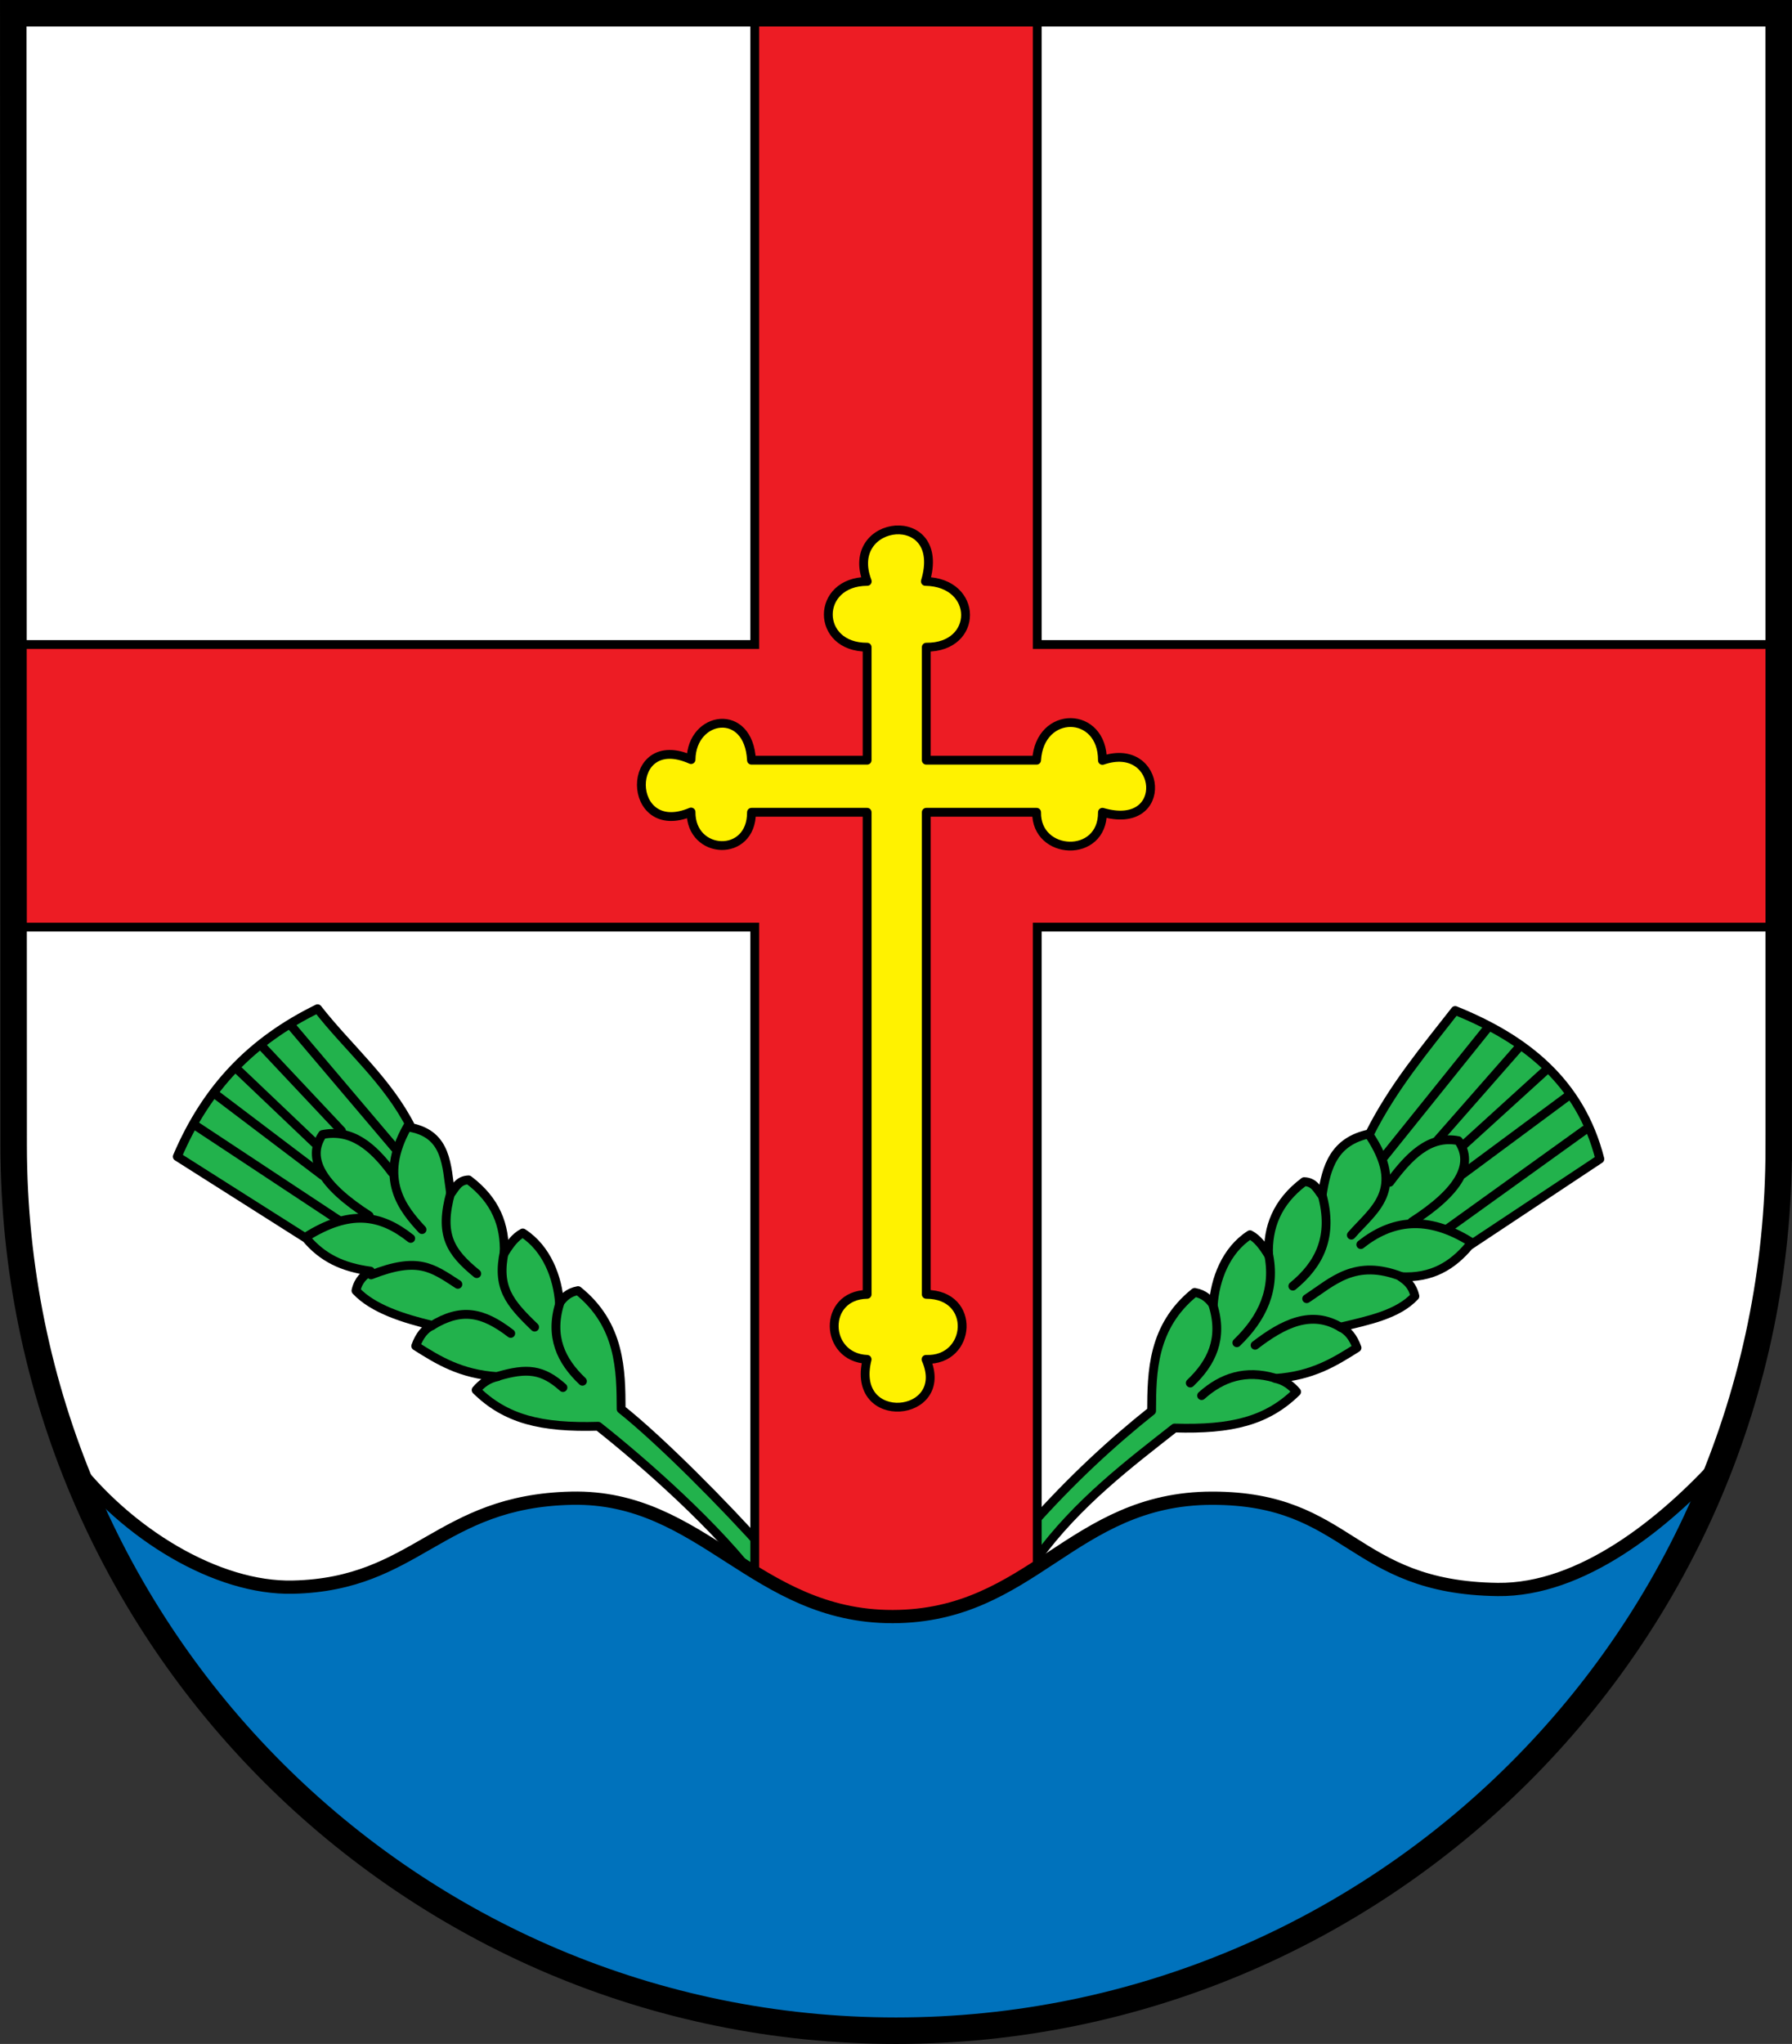 <?xml version="1.0" encoding="UTF-8" standalone="no"?>
<!-- Created with Inkscape (http://www.inkscape.org/) -->

<svg
   xmlns:dc="http://purl.org/dc/elements/1.1/"
   xmlns:cc="http://creativecommons.org/ns#"
   xmlns:rdf="http://www.w3.org/1999/02/22-rdf-syntax-ns#"
   xmlns:svg="http://www.w3.org/2000/svg"
   xmlns="http://www.w3.org/2000/svg"
   version="1.1"
   width="719.312"
   height="820.281"
   id="svg3926">
  <rect width="100%" height="100%" fill="#333333" stroke="none"/>
  <defs
     id="defs3928" />
  <g
     transform="translate(9.656,-122.219)"
     id="layer1">
    <g
       id="g4009">
      <path
         d="m 704.3,127.539 -708.631,0 4e-6,455.315 C -4.331,779.791 154.499,937.185 350,937.185 c 195.501,0 354.388,-159.449 354.361,-354.331 z"
         id="path3264"
         style="fill:#ffffff;fill-opacity:1;fill-rule:nonzero;stroke:none;display:inline" />
      <path
         d="m 406.344,747.881 c 16.418,-22.653 37.872,-38.694 55.477,-52.564 22.86,0.683 37.079,-2.827 48.987,-14.525 -2.242,-2.646 -4.973,-4.639 -8.64,-5.385 14.989,-1 23.938,-6.645 32.884,-12.293 -1.511,-4.193 -3.743,-6.943 -6.682,-8.279 11.402,-2.712 23.128,-5.102 29.916,-12.429 -1.018,-4.445 -3.385,-6.19 -5.802,-7.838 12.705,0.768 20.978,-4.601 27.52,-12.365 l 52.528,-34.85 c -7.848,-30.844 -29.831,-48.21 -58.084,-59.599 -12.182,15.643 -24.891,30.672 -34.345,49.497 -14.362,2.932 -17.382,13.426 -19.079,24.801 -1.886,-2.378 -3.063,-5.466 -7.185,-5.608 -11.016,8.28 -14.687,18.396 -14.297,29.527 -2.114,-3.482 -4.395,-6.631 -7.452,-8.227 -9.748,6.261 -14.033,18.064 -14.737,28.133 -1.682,-2.144 -3.443,-4.241 -7.456,-4.986 -17.068,13.735 -17.231,32.068 -17.301,47.561 -15.757,12.527 -32.02,27.47 -48.571,46.071 z"
         id="path3772"
         style="fill:#22b24c;fill-opacity:1;stroke:#000000;stroke-width:3.543;stroke-linecap:butt;stroke-linejoin:round;stroke-miterlimit:4;stroke-opacity:1;stroke-dasharray:none" />
      <path
         d="m 295.522,758.279 c -16.418,-22.653 -47.469,-49.805 -65.073,-63.676 -22.86,0.683 -37.079,-2.827 -48.987,-14.525 2.242,-2.646 4.973,-4.639 8.64,-5.385 -14.989,-1 -23.938,-6.645 -32.884,-12.293 1.511,-4.193 3.743,-6.943 6.682,-8.279 -11.402,-2.712 -23.885,-6.617 -30.673,-13.944 1.018,-4.445 3.385,-6.19 5.802,-7.838 -11.19,-1.505 -19.21,-5.358 -25.753,-13.123 L 61.506,586.387 c 11.808,-27.764 30.014,-46.441 56.316,-59.346 12.182,15.643 28.174,28.904 37.628,47.73 14.362,2.932 14.099,15.194 15.796,26.569 1.886,-2.378 3.063,-5.466 7.185,-5.608 11.016,8.28 14.687,18.396 14.297,29.527 2.114,-3.482 4.395,-6.631 7.452,-8.227 9.748,6.261 14.033,18.064 14.737,28.133 1.682,-2.144 3.443,-4.241 7.456,-4.986 17.068,13.735 17.231,32.068 17.301,47.561 15.757,12.527 41.617,38.582 58.168,57.183 z"
         id="path3821"
         style="fill:#22b24c;fill-opacity:1;stroke:#000000;stroke-width:3.543;stroke-linecap:butt;stroke-linejoin:round;stroke-miterlimit:4;stroke-opacity:1;stroke-dasharray:none" />
      <path
         d="m 293.307,880.846 0,-386.575 -297.637,0 0,-113.386 297.637,0 0,-253.346 113.386,0 0,253.346 297.638,0 0,113.386 -297.638,0 0,386.575 z"
         id="path3812"
         style="fill:#ed1c24;fill-opacity:1;stroke:#000000;stroke-width:3.543;stroke-linecap:butt;stroke-linejoin:miter;stroke-miterlimit:4;stroke-opacity:1;stroke-dasharray:none" />
      <path
         d="m 681.609,708.019 c -23.113,25.734 -56.569,52.521 -90.094,52.094 -59.074,-0.753 -59.166,-36.652 -114.625,-36.625 -56.298,0.027 -72.286,47.402 -128.219,47.5 -55.444,0.097 -76.359,-48.655 -128.938,-47.5 -53.389,1.173 -61.979,34.533 -111.781,35.688 -30.499,0.707 -66.635,-21.297 -88.938,-50.531 50.972,133.948 180.306,228.531 331,228.531 151.094,0 280.895,-94.988 331.594,-229.156 z"
         id="rect3034"
         style="fill:#0072bc;fill-opacity:1;stroke:#000000;stroke-width:5.315;stroke-linecap:round;stroke-linejoin:miter;stroke-miterlimit:4;stroke-opacity:1;stroke-dasharray:none" />
      <path
         d="m 338.409,381.948 0,45.354 -46.417,0 c -1.064,-21.447 -24.015,-17.955 -24.263,-0.25 -26.809,-11.989 -26.345,32.217 0,21.043 -0.13,17.303 24.338,18.566 24.263,0.112 l 46.417,0 0,193.465 c -17.974,0.308 -17.275,25.323 -0.006,26.093 -6.899,27.539 33.96,23.572 23.646,0 18.258,0.729 20.372,-26.088 0.1,-26.093 l 0,-193.465 44.291,0 c -0.293,17.464 26.579,18.719 26.428,-0.007 27.44,7.978 24.066,-29.094 4.5e-4,-20.819 0.054,-20.082 -25.212,-20.391 -26.429,-0.079 l -44.291,0 0,-45.354 c 21.078,0.22 21.101,-26.033 -0.359,-26.409 8.939,-29.82 -32.983,-25.187 -23.332,0 -20.808,0.086 -20.843,26.494 -0.05,26.409 z"
         id="path3002"
         style="fill:#fff200;fill-opacity:1;stroke:#000000;stroke-width:3.543;stroke-linecap:butt;stroke-linejoin:round;stroke-miterlimit:4;stroke-opacity:1;stroke-dasharray:none" />
      <path
         d="m 532.779,617.911 c 8.798,-10.161 22.078,-18.021 7.071,-40.406"
         id="path3774"
         style="fill:none;stroke:#000000;stroke-width:3.543;stroke-linecap:round;stroke-linejoin:miter;stroke-miterlimit:4;stroke-opacity:1;stroke-dasharray:none" />
      <path
         d="m 468.129,677.257 c 8.559,-8.111 13.28,-17.837 9.091,-31.315"
         id="path3776"
         style="fill:none;stroke:#000000;stroke-width:3.543;stroke-linecap:round;stroke-linejoin:miter;stroke-miterlimit:4;stroke-opacity:1;stroke-dasharray:none" />
      <path
         d="m 472.675,682.308 c 8.198,-7.372 17.733,-10.463 29.294,-7.071"
         id="path3778"
         style="fill:none;stroke:#000000;stroke-width:3.543;stroke-linecap:round;stroke-linejoin:miter;stroke-miterlimit:4;stroke-opacity:1;stroke-dasharray:none" />
      <path
         d="m 486.817,661.095 c 10.291,-9.909 15.779,-21.499 12.627,-36.113"
         id="path3780"
         style="fill:none;stroke:#000000;stroke-width:3.543;stroke-linecap:round;stroke-linejoin:miter;stroke-miterlimit:4;stroke-opacity:1;stroke-dasharray:none" />
      <path
         d="m 494.141,662.105 c 11.27,-8.654 22.661,-14.422 34.598,-7.071"
         id="path3782"
         style="fill:none;stroke:#000000;stroke-width:3.543;stroke-linecap:round;stroke-linejoin:miter;stroke-miterlimit:4;stroke-opacity:1;stroke-dasharray:none" />
      <path
         d="m 514.849,643.417 c 10.438,-6.792 19.328,-16.207 38.133,-8.839"
         id="path3784"
         style="fill:none;stroke:#000000;stroke-width:3.543;stroke-linecap:round;stroke-linejoin:miter;stroke-miterlimit:4;stroke-opacity:1;stroke-dasharray:none" />
      <path
         d="m 509.293,638.366 c 10.519,-8.617 16.524,-19.787 11.617,-37.123"
         id="path3786"
         style="fill:none;stroke:#000000;stroke-width:3.543;stroke-linecap:round;stroke-linejoin:miter;stroke-miterlimit:4;stroke-opacity:1;stroke-dasharray:none" />
      <path
         d="m 536.567,621.699 c 12.302,-9.749 26.515,-12.097 44.194,-1.01"
         id="path3788"
         style="fill:none;stroke:#000000;stroke-width:3.543;stroke-linecap:round;stroke-linejoin:miter;stroke-miterlimit:4;stroke-opacity:1;stroke-dasharray:none" />
      <path
         d="m 571.67,615.133 54.801,-39.396"
         id="path3790"
         style="fill:none;stroke:#000000;stroke-width:3.543;stroke-linecap:round;stroke-linejoin:miter;stroke-miterlimit:4;stroke-opacity:1;stroke-dasharray:none" />
      <path
         d="m 577.478,593.414 41.921,-31.062"
         id="path3792"
         style="fill:none;stroke:#000000;stroke-width:3.543;stroke-linecap:round;stroke-linejoin:miter;stroke-miterlimit:4;stroke-opacity:1;stroke-dasharray:none" />
      <path
         d="m 577.226,582.303 33.335,-30.305"
         id="path3794"
         style="fill:none;stroke:#000000;stroke-width:3.543;stroke-linecap:round;stroke-linejoin:miter;stroke-miterlimit:4;stroke-opacity:1;stroke-dasharray:none" />
      <path
         d="m 567.377,579.777 32.577,-37.123"
         id="path3796"
         style="fill:none;stroke:#000000;stroke-width:3.543;stroke-linecap:round;stroke-linejoin:miter;stroke-miterlimit:4;stroke-opacity:1;stroke-dasharray:none" />
      <path
         d="M 545.406,587.101 587.832,534.321"
         id="path3798"
         style="fill:none;stroke:#000000;stroke-width:3.543;stroke-linecap:round;stroke-linejoin:miter;stroke-miterlimit:4;stroke-opacity:1;stroke-dasharray:none" />
      <path
         d="m 557.023,612.607 c 19.05,-12.217 25.256,-23.082 18.715,-32.606 -11.67,-2.306 -19.871,6.374 -27.554,16.696"
         id="path3800"
         style="fill:none;stroke:#000000;stroke-width:3.543;stroke-linecap:round;stroke-linejoin:round;stroke-miterlimit:4;stroke-opacity:1;stroke-dasharray:none" />
      <path
         d="m 159.744,615.681 c -7.535,-8.141 -17.785,-20.293 -5.808,-41.416"
         id="path3823"
         style="fill:none;stroke:#000000;stroke-width:3.543;stroke-linecap:round;stroke-linejoin:miter;stroke-miterlimit:4;stroke-opacity:1;stroke-dasharray:none" />
      <path
         d="m 224.141,676.543 c -8.559,-8.111 -13.28,-17.837 -9.091,-31.315"
         id="path3825"
         style="fill:none;stroke:#000000;stroke-width:3.543;stroke-linecap:round;stroke-linejoin:miter;stroke-miterlimit:4;stroke-opacity:1;stroke-dasharray:none" />
      <path
         d="m 216.312,679.068 c -8.198,-7.372 -14.45,-7.938 -26.011,-4.546"
         id="path3827"
         style="fill:none;stroke:#000000;stroke-width:3.543;stroke-linecap:round;stroke-linejoin:miter;stroke-miterlimit:4;stroke-opacity:1;stroke-dasharray:none" />
      <path
         d="M 204.948,654.825 C 194.656,644.916 189.674,638.881 192.826,624.267"
         id="path3829"
         style="fill:none;stroke:#000000;stroke-width:3.543;stroke-linecap:round;stroke-linejoin:miter;stroke-miterlimit:4;stroke-opacity:1;stroke-dasharray:none" />
      <path
         d="m 195.351,657.35 c -11.27,-8.654 -19.883,-10.382 -31.82,-3.03"
         id="path3831"
         style="fill:none;stroke:#000000;stroke-width:3.543;stroke-linecap:round;stroke-linejoin:miter;stroke-miterlimit:4;stroke-opacity:1;stroke-dasharray:none" />
      <path
         d="m 174.138,637.652 c -10.438,-6.792 -16.045,-11.156 -34.85,-3.788"
         id="path3833"
         style="fill:none;stroke:#000000;stroke-width:3.543;stroke-linecap:round;stroke-linejoin:miter;stroke-miterlimit:4;stroke-opacity:1;stroke-dasharray:none" />
      <path
         d="m 181.714,633.359 c -10.519,-8.617 -15.261,-15.493 -10.354,-32.83"
         id="path3835"
         style="fill:none;stroke:#000000;stroke-width:3.543;stroke-linecap:round;stroke-linejoin:miter;stroke-miterlimit:4;stroke-opacity:1;stroke-dasharray:none" />
      <path
         d="m 155.198,619.217 c -12.302,-9.749 -24.495,-11.592 -42.174,-0.505"
         id="path3837"
         style="fill:none;stroke:#000000;stroke-width:3.543;stroke-linecap:round;stroke-linejoin:miter;stroke-miterlimit:4;stroke-opacity:1;stroke-dasharray:none" />
      <path
         d="M 126.661,612.146 69.335,574.265"
         id="path3839"
         style="fill:none;stroke:#000000;stroke-width:3.543;stroke-linecap:round;stroke-linejoin:miter;stroke-miterlimit:4;stroke-opacity:1;stroke-dasharray:none" />
      <path
         d="M 119.843,593.963 76.153,560.88"
         id="path3841"
         style="fill:none;stroke:#000000;stroke-width:3.543;stroke-linecap:round;stroke-linejoin:miter;stroke-miterlimit:4;stroke-opacity:1;stroke-dasharray:none" />
      <path
         d="M 116.812,581.083 85.245,551.031"
         id="path3843"
         style="fill:none;stroke:#000000;stroke-width:3.543;stroke-linecap:round;stroke-linejoin:miter;stroke-miterlimit:4;stroke-opacity:1;stroke-dasharray:none" />
      <path
         d="M 127.419,576.033 95.599,542.193"
         id="path3845"
         style="fill:none;stroke:#000000;stroke-width:3.543;stroke-linecap:round;stroke-linejoin:miter;stroke-miterlimit:4;stroke-opacity:1;stroke-dasharray:none" />
      <path
         d="M 149.39,583.609 107.216,533.859"
         id="path3847"
         style="fill:none;stroke:#000000;stroke-width:3.543;stroke-linecap:round;stroke-linejoin:miter;stroke-miterlimit:4;stroke-opacity:1;stroke-dasharray:none" />
      <path
         d="m 138.53,610.125 c -19.05,-12.217 -25.256,-23.082 -18.715,-32.606 11.67,-2.306 20.124,4.859 27.806,15.181"
         id="path3849"
         style="fill:none;stroke:#000000;stroke-width:3.543;stroke-linecap:round;stroke-linejoin:round;stroke-miterlimit:4;stroke-opacity:1;stroke-dasharray:none" />
      <path
         d="m 704.331,582.855 -0.031,-455.316 -708.631,0 0.161,454.521 c 0.177,196.937 159.288,355.126 354.169,355.126 194.882,0 354.331,-158.053 354.331,-354.331 z"
         id="path3185"
         style="fill:none;stroke:#000000;stroke-width:10.63;stroke-linecap:square;stroke-linejoin:miter;stroke-miterlimit:4;stroke-opacity:1;stroke-dasharray:none;display:inline" />
    </g>
  </g>
</svg>
